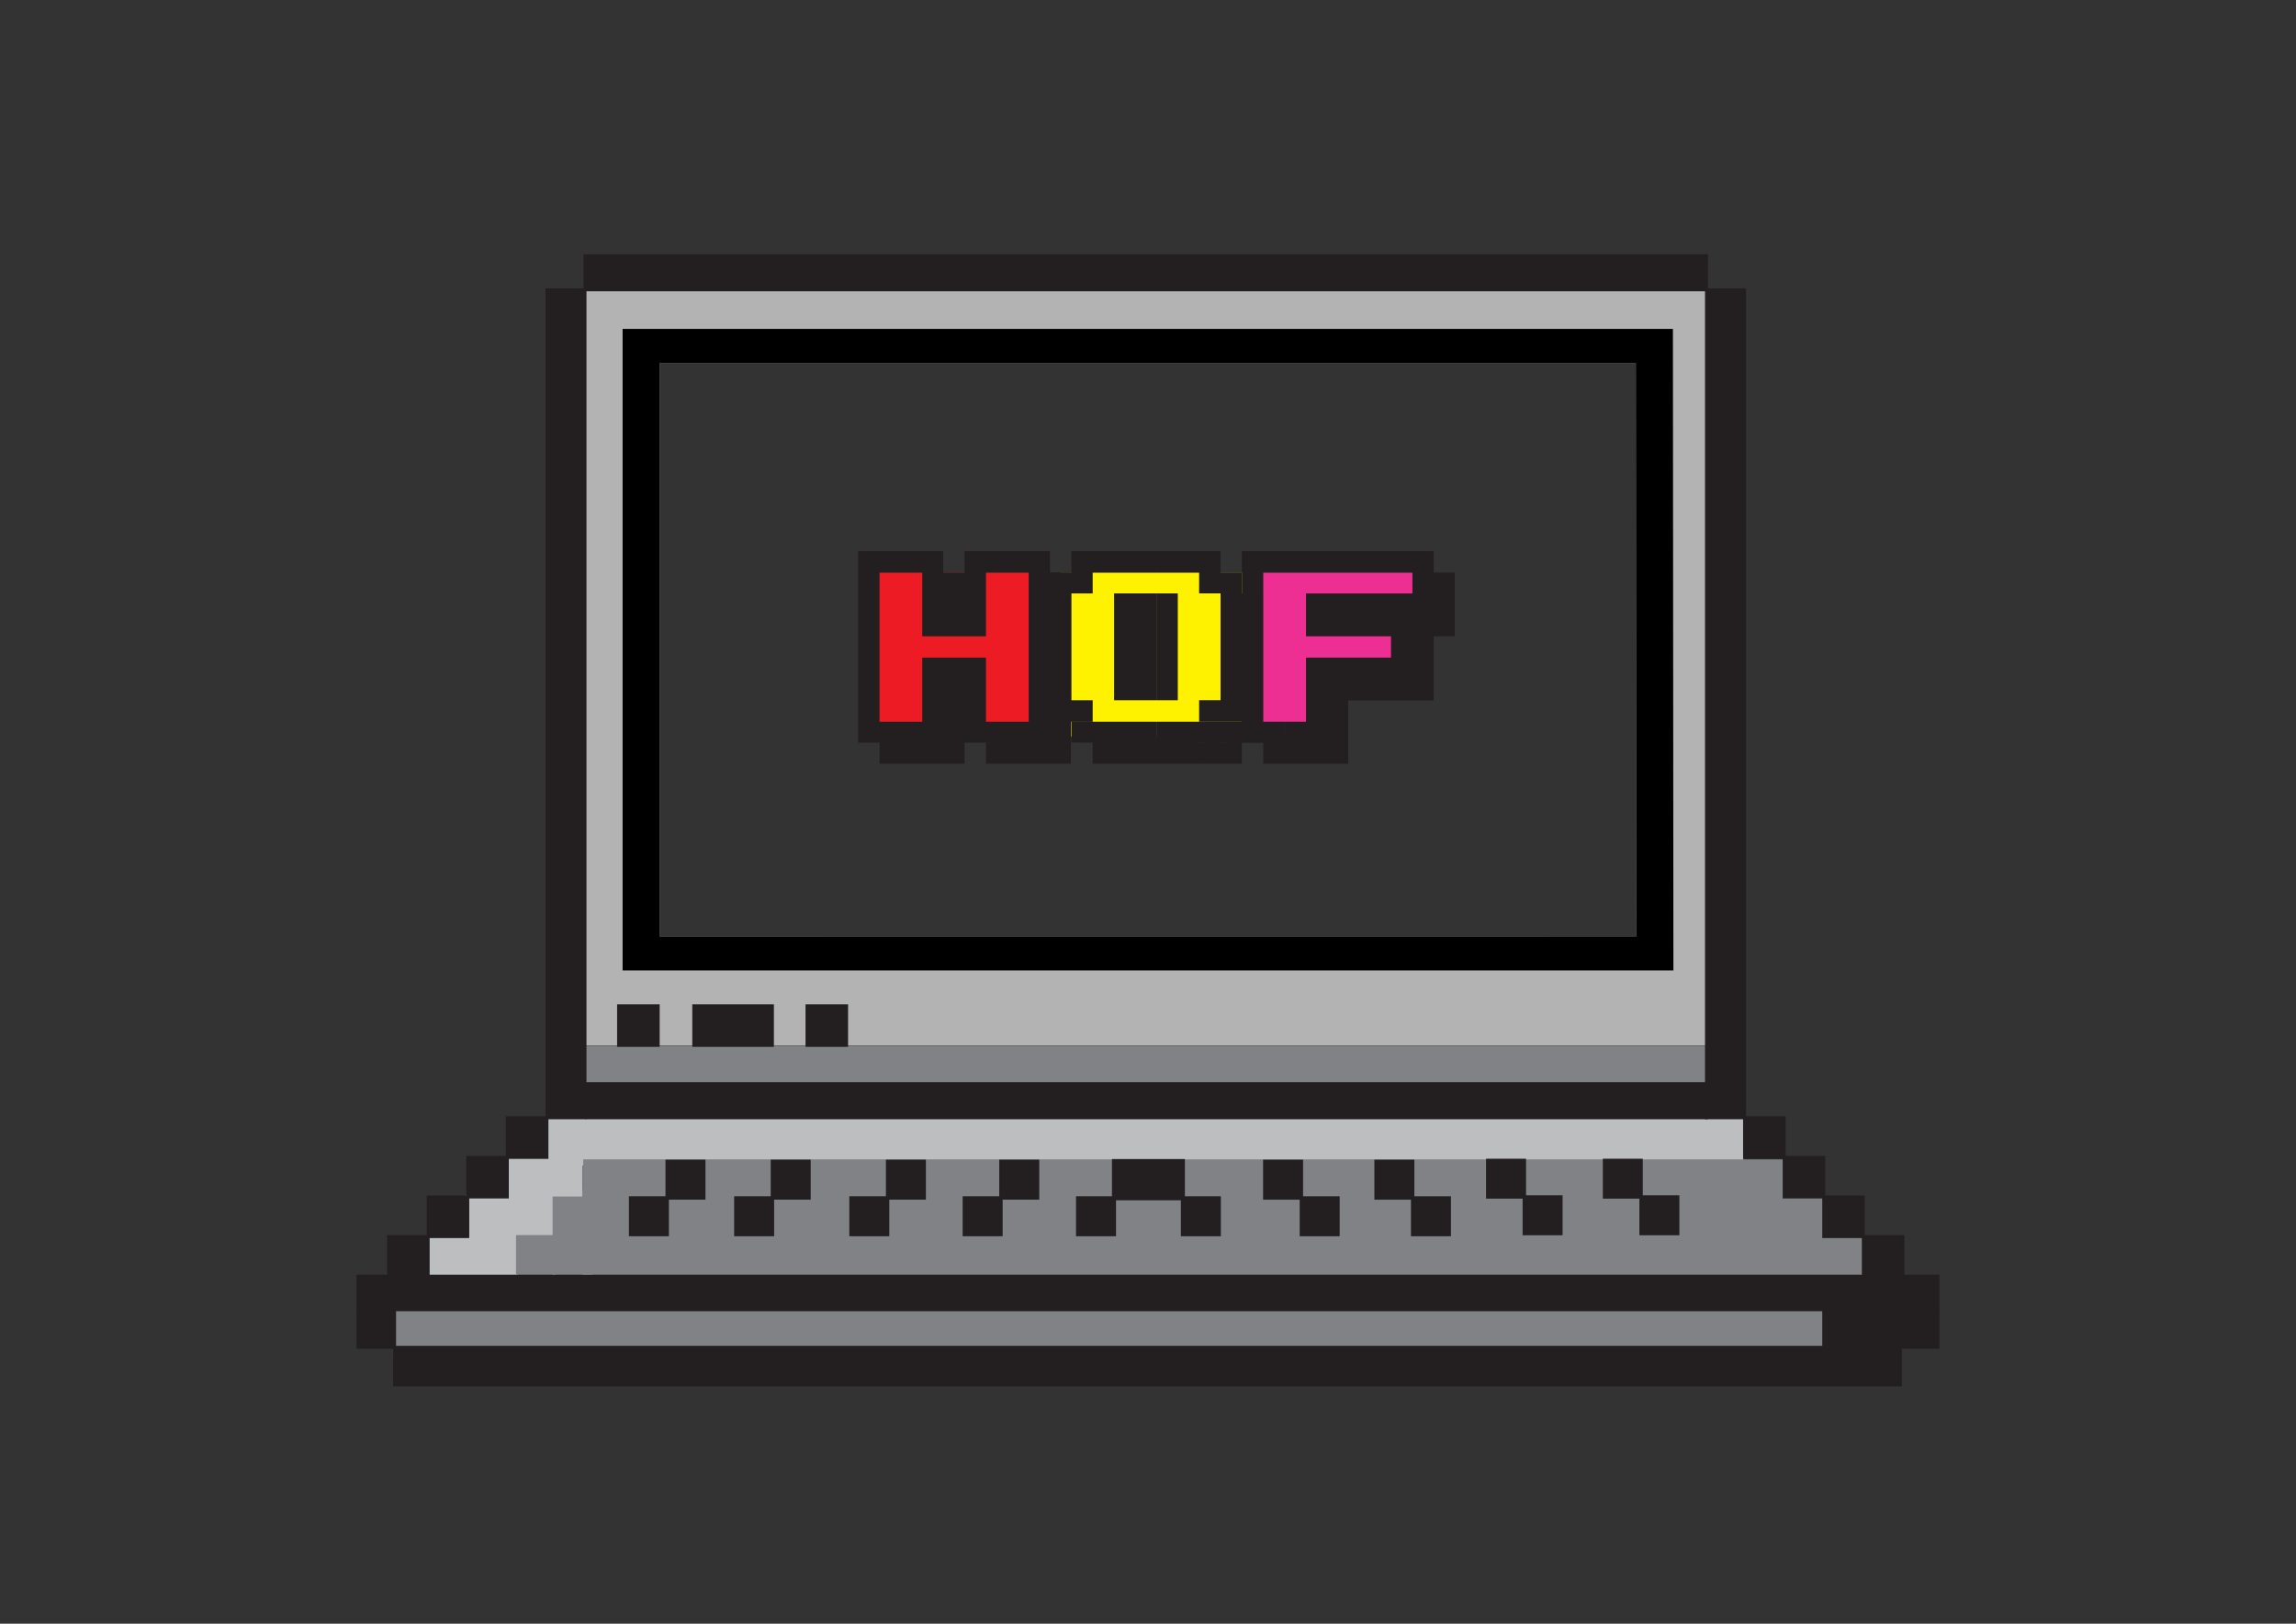 <svg xmlns="http://www.w3.org/2000/svg" viewBox="0 0 841.89 595.28"><rect x="0" y="0" width="841.89" height="595.28" fill="#333333" stroke="none"/><defs><style>.cls-1{fill:#b3b3b3;}.cls-2,.cls-3,.cls-4{fill:#bcbec0;stroke:#bcbec0;}.cls-10,.cls-11,.cls-2,.cls-3,.cls-4,.cls-5,.cls-6,.cls-7,.cls-8,.cls-9{stroke-miterlimit:10;}.cls-2{stroke-width:1.16px;}.cls-3{stroke-width:1.58px;}.cls-4{stroke-width:5.9px;}.cls-5,.cls-6,.cls-7,.cls-8{fill:#808285;stroke:#808285;}.cls-5,.cls-9{stroke-width:1.08px;}.cls-6{stroke-width:6.72px;}.cls-7{stroke-width:6.15px;}.cls-8{stroke-width:5.44px;}.cls-10,.cls-11,.cls-15,.cls-9{fill:#231f20;}.cls-10,.cls-11,.cls-9{stroke:#231f20;}.cls-10{stroke-width:1.25px;}.cls-11{stroke-width:1.71px;}.cls-12{fill:#ed1c24;}.cls-13{fill:#fff200;}.cls-14{fill:#ed2e92;}</style></defs><g id="Layer_3" data-name="Layer 3"><path class="cls-1" d="M214.51,106.25v277H625.73v-277Zm27.38,237V133.08H599.83l.17,210.2Z"/><rect class="cls-2" x="196.46" y="425.23" width="16.63" height="14.52"/><rect class="cls-2" x="186.54" y="425.23" width="16.63" height="14.52"/><rect class="cls-2" x="186.28" y="438.64" width="16.63" height="14.52"/><rect class="cls-2" x="171.51" y="438.64" width="16.63" height="14.52"/><rect class="cls-3" x="157.69" y="452.79" width="31.26" height="14.52"/><rect class="cls-4" x="203.16" y="409.8" width="433.13" height="14.52"/><rect class="cls-5" x="654.76" y="453.89" width="13.41" height="13.41"/><rect class="cls-5" x="669" y="453.89" width="13.41" height="13.41"/><rect class="cls-5" x="654.76" y="439.65" width="13.41" height="13.41"/><rect class="cls-5" x="214.51" y="383.89" width="411.22" height="13.41"/><rect class="cls-6" x="147.63" y="480.35" width="520.54" height="13.41"/><rect class="cls-7" x="216.58" y="439.19" width="434.87" height="13.41"/><rect class="cls-8" x="216.58" y="427.77" width="434.87" height="10.51"/><rect class="cls-7" x="216.58" y="453.53" width="434.87" height="13.41"/><rect class="cls-9" x="214.51" y="93.76" width="411.22" height="12.49"/><rect class="cls-9" x="215.25" y="397.3" width="410.48" height="12.49"/><rect class="cls-9" x="200.55" y="106.25" width="13.96" height="303.54"/><rect class="cls-9" x="625.73" y="106.25" width="13.96" height="303.54"/><rect class="cls-9" x="186.03" y="409.8" width="14.52" height="14.52"/><rect class="cls-9" x="171.51" y="424.31" width="14.52" height="14.52"/><rect class="cls-9" x="157" y="438.83" width="14.52" height="14.52"/><rect class="cls-9" x="142.48" y="453.34" width="14.52" height="14.52"/><rect class="cls-9" x="639.69" y="409.8" width="14.52" height="14.52"/><rect class="cls-9" x="654.21" y="424.31" width="14.52" height="14.52"/><rect class="cls-9" x="668.72" y="438.83" width="14.52" height="14.52"/><rect class="cls-9" x="683.24" y="453.34" width="14.52" height="14.52"/><rect class="cls-9" x="131.27" y="467.86" width="579.34" height="12.31"/><rect class="cls-9" x="144.69" y="493.95" width="552.15" height="13.78"/><rect class="cls-9" x="131.27" y="480.17" width="13.41" height="13.78"/><rect class="cls-9" x="668.72" y="480.17" width="41.89" height="13.78"/><rect class="cls-9" x="226.82" y="368.73" width="14.52" height="14.52"/><rect class="cls-9" x="295.91" y="368.73" width="14.52" height="14.52"/><rect class="cls-9" x="254.38" y="368.73" width="28.85" height="14.52"/><rect class="cls-10" x="244.64" y="425.78" width="13.41" height="13.41"/><rect class="cls-10" x="231.23" y="439.19" width="13.41" height="13.41"/><rect class="cls-10" x="283.23" y="425.78" width="13.41" height="13.41"/><rect class="cls-10" x="269.82" y="439.19" width="13.41" height="13.41"/><rect class="cls-10" x="325.47" y="425.78" width="13.41" height="13.41"/><rect class="cls-10" x="312.05" y="439.19" width="13.41" height="13.41"/><rect class="cls-10" x="367.03" y="425.78" width="13.41" height="13.41"/><rect class="cls-10" x="353.61" y="439.19" width="13.41" height="13.41"/><rect class="cls-10" x="463.77" y="425.78" width="13.41" height="13.41" transform="translate(940.95 864.97) rotate(-180)"/><rect class="cls-10" x="477.18" y="439.19" width="13.41" height="13.41" transform="translate(967.78 891.8) rotate(-180)"/><rect class="cls-10" x="504.58" y="425.78" width="13.41" height="13.41" transform="translate(1022.57 864.97) rotate(-180)"/><rect class="cls-10" x="517.99" y="439.19" width="13.41" height="13.41" transform="translate(1049.39 891.8) rotate(-180)"/><rect class="cls-10" x="545.52" y="425.41" width="13.41" height="13.41" transform="translate(1104.46 864.24) rotate(-180)"/><rect class="cls-10" x="558.94" y="438.83" width="13.41" height="13.41" transform="translate(1131.28 891.07) rotate(-180)"/><rect class="cls-10" x="588.33" y="425.41" width="13.41" height="13.41" transform="translate(1190.08 864.24) rotate(-180)"/><rect class="cls-10" x="601.75" y="438.83" width="13.41" height="13.41" transform="translate(1216.91 891.07) rotate(-180)"/><rect class="cls-11" x="408.59" y="425.78" width="25.03" height="13.41"/><rect class="cls-10" x="395.18" y="439.19" width="13.41" height="13.41"/><rect class="cls-10" x="433.62" y="439.19" width="13.41" height="13.41"/><path d="M613.42,120.58H228.29V355.77H613.6ZM241.89,343.28V133.08H599.83l.17,210.2Z"/><rect class="cls-12" x="318.58" y="209.91" width="64.02" height="60.09"/><rect class="cls-13" x="388.86" y="209.91" width="68.24" height="60.09"/><polygon class="cls-14" points="488.08 209.91 459.29 209.91 459.29 268.43 488.08 268.43 488.08 242.83 518.71 242.83 518.71 209.91 488.08 209.91"/><path class="cls-15" d="M314.66,209.91v-7.85h7.85v7.85Zm0,7.66v-7.66h7.85v7.66Zm0,7.85v-7.85h7.85v7.85Zm0,7.85v-7.85h7.85v7.85Zm0,7.82v-7.82h7.85v7.82Zm0,7.85v-7.85h7.85v7.85Zm0,7.81v-7.81h7.85v7.81Zm0,7.85v-7.85h7.85v7.85Zm0,7.66V264.6h7.85v7.66Zm7.85-62.35v-7.85h7.81v7.85Zm0,62.35V264.6h7.81v7.66Zm7.81,0V280h-7.81v-7.73Zm0-62.35v-7.85h7.85v7.85Zm0,62.35V264.6h7.85v7.66Zm7.85,0V280h-7.85v-7.73Zm0-62.35v-7.85h7.66v7.85Zm0,7.66v-7.66h7.66v7.66Zm0,7.85v-7.85h7.66v7.85Zm0,7.85v-7.85h7.66v7.85Zm0,15.67v-7.85h7.66v7.85Zm0,7.81v-7.81h7.66v7.81Zm0,7.85v-7.85h7.66v7.85Zm0,7.66V264.6h7.66v7.66Zm7.66,0V280h-7.66v-7.73Zm0-54.69v-7.66h7.85v7.66Zm0,7.85v-7.85h7.85v7.85Zm0,7.85v-7.85h7.85v7.85Zm0,15.67v-7.85h7.85v7.85Zm0,7.81v-7.81h7.85v7.81Zm0,7.85v-7.85h7.85v7.85Zm0,7.66V264.6h7.85v7.66Zm7.85,0V280h-7.85v-7.73Zm0-62.35v-7.85h7.85v7.85Zm0,7.66v-7.66h7.85v7.66Zm0,7.85v-7.85h7.85v7.85Zm0,7.85v-7.85h7.85v7.85Zm0,15.67v-7.85h7.85v7.85Zm0,7.81v-7.81h7.85v7.81Zm0,7.85v-7.85h7.85v7.85Zm0,7.66V264.6h7.85v7.66Zm7.85-62.35v-7.85h7.81v7.85Zm0,62.35V264.6h7.81v7.66Zm7.81,0V280h-7.81v-7.73Zm0-62.35v-7.85h7.86v7.85Zm0,62.35V264.6h7.86v7.66Zm7.86,0V280h-7.86v-7.73Zm0-62.35v-7.85H385v7.85Zm0,7.66v-7.66H385v7.66Zm0,7.85v-7.85H385v7.85Zm0,7.85v-7.85H385v7.85Zm0,7.82v-7.82H385v7.82Zm0,7.85v-7.85H385v7.85Zm0,7.81v-7.81H385v7.81Zm0,7.85v-7.85H385v7.85Zm0,7.66V264.6H385v7.66Zm7.81,0V280H377.2v-7.73Zm0-54.69v-7.66h7.69v7.66Zm0,7.85v-7.85h7.69v7.85Zm0,7.85v-7.85h7.69v7.85Zm0,7.82v-7.82h7.69v7.82Zm0,7.85v-7.85h7.69v7.85Zm0,7.81v-7.81h7.69v7.81Zm0,7.85v-7.85h7.69v7.85Zm0,7.66V264.6h7.69v7.66Zm7.69,0V280H385v-7.73Z"/><path class="cls-15" d="M385,217.57v-7.66h7.85v7.66Zm0,7.85v-7.85h7.85v7.85Zm0,7.85v-7.85h7.85v7.85Zm0,7.82v-7.82h7.85v7.82Zm0,7.85v-7.85h7.85v7.85Zm0,7.81v-7.81h7.85v7.81Zm0,7.85v-7.85h7.85v7.85Zm7.85-54.69v-7.85h7.81v7.85Zm0,7.66v-7.66h7.81v7.66Zm0,47v-7.85h7.81v7.85Zm0,7.66V264.6h7.81v7.66Zm7.81-62.35v-7.85h7.85v7.85Zm0,62.35V264.6h7.85v7.66Zm7.85,0V280h-7.85v-7.73Zm0-62.35v-7.85h7.66v7.85Zm0,15.51v-7.85h7.66v7.85Zm0,7.85v-7.85h7.66v7.85Zm0,7.82v-7.82h7.66v7.82Zm0,7.85v-7.85h7.66v7.85Zm0,7.81v-7.81h7.66v7.81Zm0,15.51V264.6h7.66v7.66Zm7.66,0V280h-7.66v-7.73Zm0-62.35v-7.85H424v7.85Zm0,15.51v-7.85H424v7.85Zm0,7.85v-7.85H424v7.85Zm0,7.82v-7.82H424v7.82Zm0,7.85v-7.85H424v7.85Zm0,7.81v-7.81H424v7.81Zm0,15.51V264.6H424v7.66Zm7.85,0V280h-7.85v-7.73Zm0-62.35v-7.85h7.85v7.85Zm0,15.51v-7.85h7.85v7.85Zm0,7.85v-7.85h7.85v7.85Zm0,7.82v-7.82h7.85v7.82Zm0,7.85v-7.85h7.85v7.85Zm0,7.81v-7.81h7.85v7.81Zm0,15.51V264.6h7.85v7.66Zm7.85,0V280H424v-7.73Zm0-62.35v-7.85h7.82v7.85Zm0,62.35V264.6h7.82v7.66Zm7.82,0V280h-7.82v-7.73Zm0-62.35v-7.85h7.85v7.85Zm0,7.66v-7.66h7.85v7.66Zm0,47v-7.85h7.85v7.85Zm0,7.66V264.6h7.85v7.66Zm7.85,0V280H439.7v-7.73Zm0-54.69v-7.66h7.81v7.66Zm0,7.85v-7.85h7.81v7.85Zm0,7.85v-7.85h7.81v7.85Zm0,7.82v-7.82h7.81v7.82Zm0,7.85v-7.85h7.81v7.85Zm0,7.81v-7.81h7.81v7.81Zm0,7.85v-7.85h7.81v7.85Zm0,7.66V264.6h7.81v7.66Zm7.81,0V280h-7.81v-7.73Zm0-46.84v-7.85h7.69v7.85Zm0,7.85v-7.85h7.69v7.85Zm0,7.82v-7.82h7.69v7.82Zm0,7.85v-7.85h7.69v7.85Zm0,7.81v-7.81h7.69v7.81Zm0,7.85v-7.85h7.69v7.85Zm0,7.66V264.6h7.69v7.66Z"/><path class="cls-15" d="M455.36,209.91v-7.85h7.85v7.85Zm0,7.66v-7.66h7.85v7.66Zm0,7.85v-7.85h7.85v7.85Zm0,7.85v-7.85h7.85v7.85Zm0,7.82v-7.82h7.85v7.82Zm0,7.85v-7.85h7.85v7.85Zm0,7.81v-7.81h7.85v7.81Zm0,7.85v-7.85h7.85v7.85Zm0,7.66V264.6h7.85v7.66Zm7.85-62.35v-7.85H471v7.85Zm0,62.35V264.6H471v7.66Zm7.81,0V280h-7.81v-7.73Zm0-62.35v-7.85h7.86v7.85Zm0,62.35V264.6h7.86v7.66Zm7.86,0V280H471v-7.73Zm0-62.35v-7.85h7.65v7.85Zm0,15.51v-7.85h7.65v7.85Zm0,7.85v-7.85h7.65v7.85Zm0,15.67v-7.85h7.65v7.85Zm0,7.81v-7.81h7.65v7.81Zm0,7.85v-7.85h7.65v7.85Zm0,7.66V264.6h7.65v7.66Zm7.65,0V280h-7.65v-7.73Zm0-62.35v-7.85h7.85v7.85Zm0,15.51v-7.85h7.85v7.85Zm0,7.85v-7.85h7.85v7.85Zm0,15.67v-7.85h7.85v7.85Zm0,7.81v-7.81h7.85v7.81Zm0,7.85v-7.85h7.85v7.85Zm0,7.66V264.6h7.85v7.66Zm7.85,0V280h-7.85v-7.73Zm0-62.35v-7.85h7.85v7.85Zm0,15.51v-7.85h7.85v7.85Zm0,7.85v-7.85h7.85v7.85Zm0,15.67v-7.85h7.85v7.85Zm0,7.81v-7.81h7.85v7.81Zm7.85-46.84v-7.85h7.82v7.85Zm0,15.51v-7.85h7.82v7.85Zm0,7.85v-7.85h7.82v7.85Zm0,15.67v-7.85h7.82v7.85Zm0,7.81v-7.81h7.82v7.81Zm7.82-46.84v-7.85h7.85v7.85Zm0,15.51v-7.85h7.85v7.85Zm0,7.85v-7.85h7.85v7.85Zm0,7.82v-7.82h7.85v7.82Zm0,7.85v-7.85h7.85v7.85Zm0,7.81v-7.81h7.85v7.81Zm7.85-46.84v-7.85h7.81v7.85Zm0,7.66v-7.66h7.81v7.66Zm0,7.85v-7.85h7.81v7.85Zm0,7.85v-7.85h7.81v7.85Zm0,7.82v-7.82h7.81v7.82Zm0,7.85v-7.85h7.81v7.85Zm0,7.81v-7.81h7.81v7.81Zm7.81-39.18v-7.66h7.7v7.66Zm0,7.85v-7.85h7.7v7.85Zm0,7.85v-7.85h7.7v7.85Z"/><rect class="cls-5" x="203.16" y="453.34" width="13.41" height="13.41"/><rect class="cls-5" x="203.16" y="439.19" width="13.41" height="13.41"/><rect class="cls-5" x="189.75" y="453.34" width="13.41" height="13.41"/></g></svg>